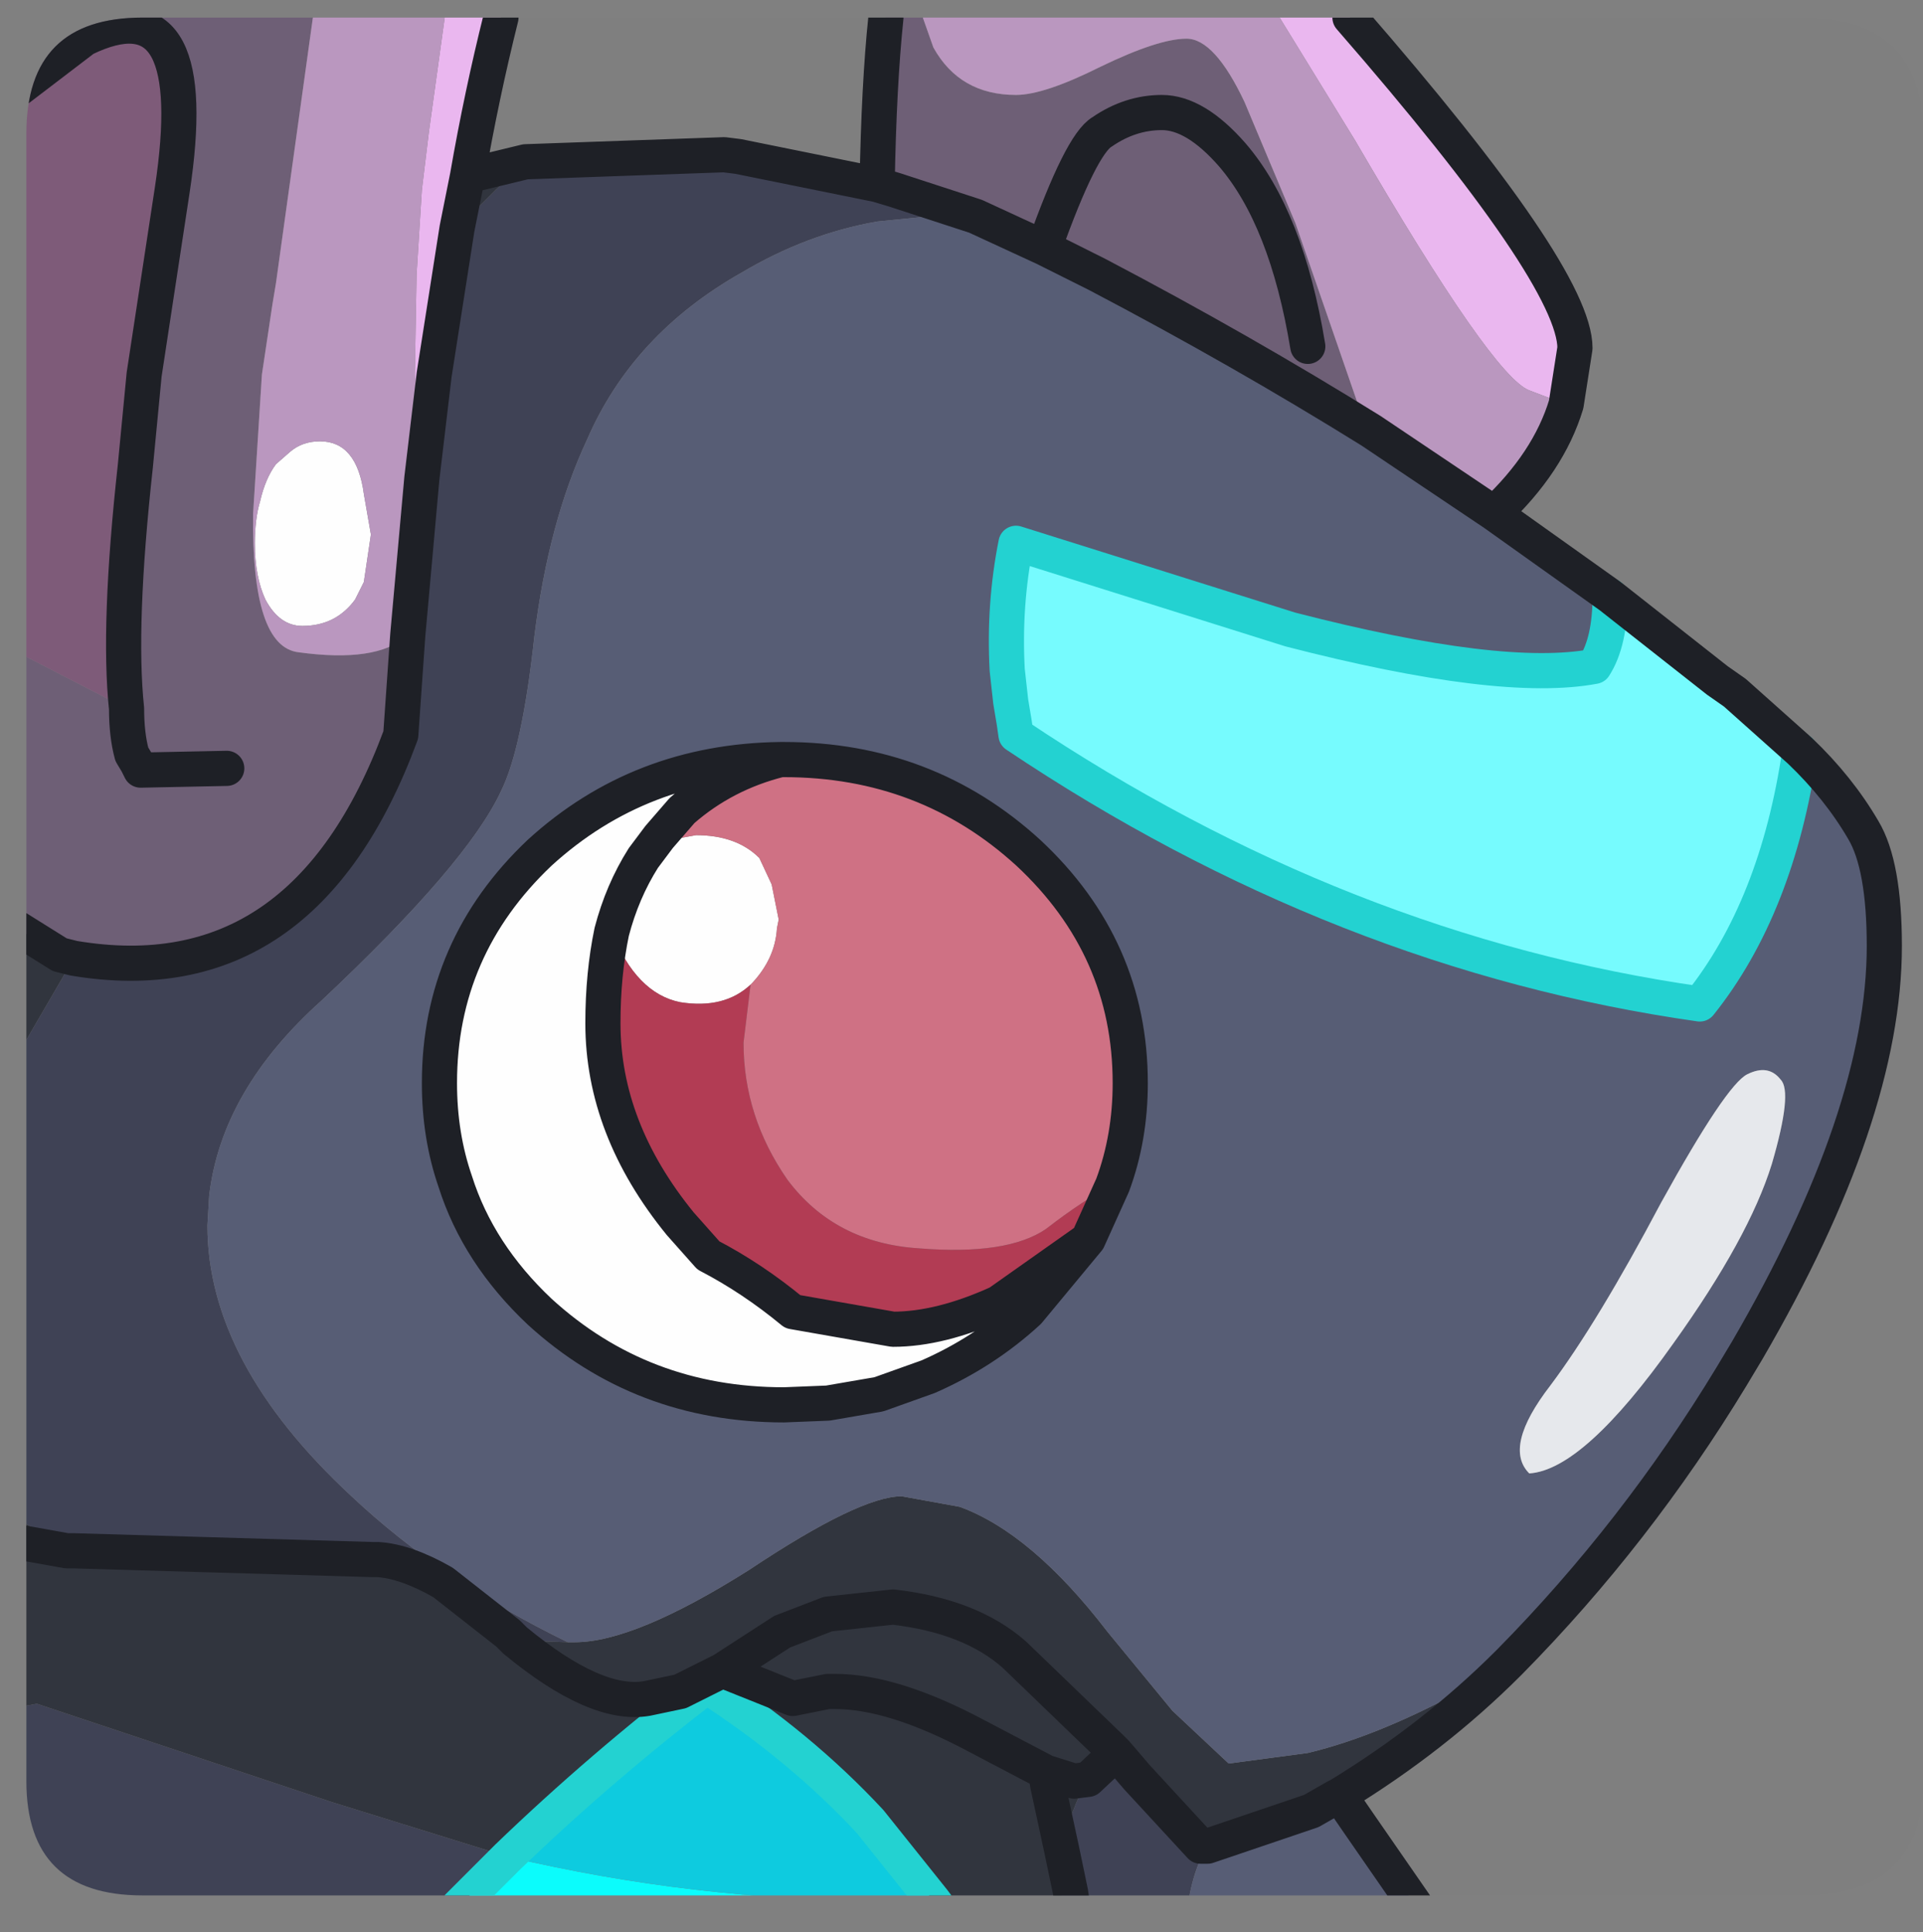 <?xml version="1.0" encoding="UTF-8" standalone="no"?>
<svg xmlns:ffdec="https://www.free-decompiler.com/flash" xmlns:xlink="http://www.w3.org/1999/xlink" ffdec:objectType="frame" height="54.95px" width="54.7px" xmlns="http://www.w3.org/2000/svg">
  <rect width="100%" height="100%" fill="#808080" stroke="none"/>
  <g transform="matrix(1.0, 0.0, 0.0, 1.0, 0.75, 0.5)">
    <clipPath id="clipPath0" transform="matrix(1.0, 0.0, 0.0, 1.0, 0.0, 0.0)">
      <path d="M50.5 0.0 Q53.95 0.0 53.95 3.3 L53.95 50.15 Q53.95 53.4 50.5 53.4 L3.3 53.4 Q0.0 53.4 0.0 50.15 L0.0 3.3 Q0.0 0.0 3.3 0.0 L50.5 0.0" fill="#000000" fill-rule="evenodd" stroke="none"/>
    </clipPath>
    <g clip-path="url(#clipPath0)">
      <use ffdec:characterId="2" height="54.95" transform="matrix(1.0, 0.0, 0.0, 1.0, -0.75, -0.5)" width="54.1" xlink:href="#shape1"/>
    </g>
    <use ffdec:characterId="3" height="53.4" transform="matrix(1.0, 0.0, 0.0, 1.0, 0.0, 0.0)" width="53.95" xlink:href="#shape2"/>
  </g>
  <defs>
    <g id="shape1" transform="matrix(1.0, 0.0, 0.0, 1.0, 0.75, 0.5)">
      <path d="M21.45 21.1 Q19.85 21.5 18.65 22.55 L18.0 23.3 17.55 23.9 17.9 23.6 18.5 23.35 19.05 23.25 Q20.2 23.25 20.85 23.9 L21.2 24.65 21.4 25.65 21.35 25.9 Q21.3 26.75 20.65 27.45 L20.6 27.5 Q19.85 28.2 18.6 28.0 17.35 27.75 16.65 26.0 16.4 27.2 16.4 28.6 16.4 31.6 18.6 34.3 L19.4 35.2 Q20.65 35.85 21.8 36.8 L24.65 37.3 Q26.0 37.3 27.65 36.55 L30.2 34.75 28.5 36.8 Q27.25 37.95 25.65 38.65 L24.25 39.15 22.8 39.4 21.55 39.45 Q17.5 39.45 14.6 36.8 12.85 35.15 12.2 33.1 11.75 31.8 11.75 30.3 11.75 26.45 14.6 23.75 17.45 21.15 21.45 21.1 M8.35 12.05 Q9.4 12.05 9.6 13.55 L9.8 14.7 9.6 16.05 9.35 16.55 Q8.8 17.3 7.85 17.3 7.2 17.3 6.8 16.55 6.5 15.9 6.5 14.95 6.5 14.25 6.65 13.75 6.8 13.1 7.1 12.7 L7.5 12.35 Q7.85 12.05 8.35 12.05 M17.55 23.9 Q16.95 24.85 16.65 26.0 16.95 24.85 17.55 23.9" fill="#ffffff" fill-rule="evenodd" stroke="none"/>
      <path d="M-0.25 29.5 L1.35 26.75 Q7.9 27.85 10.65 20.4 L10.85 17.55 11.25 13.1 11.6 10.15 12.25 6.0 13.35 4.9 14.2 4.1 19.85 3.9 20.25 3.95 24.2 4.75 24.7 4.9 27.0 5.65 26.2 5.6 24.2 5.8 Q22.2 6.15 20.35 7.25 17.25 9.0 15.95 12.0 14.85 14.35 14.45 17.6 14.1 20.8 13.5 22.0 12.55 24.05 8.4 27.95 5.55 30.5 5.2 33.5 L5.15 34.35 Q5.15 38.25 9.25 42.05 11.8 44.45 15.4 46.2 L13.9 46.15 13.7 45.95 11.85 44.5 Q10.8 43.9 10.0 43.85 L9.85 43.85 1.35 43.6 -0.25 42.7 -0.25 29.5 M-0.25 48.05 L0.3 47.95 8.7 50.75 13.7 52.3 12.05 53.95 8.0 53.95 7.35 53.8 5.95 53.95 -0.25 53.95 -0.25 48.05 M25.8 53.55 L29.1 53.45 29.3 53.45 29.7 53.3 29.45 52.1 Q29.7 50.95 30.2 50.1 L31.0 49.35 31.6 50.05 33.4 52.0 33.6 52.0 Q33.15 52.7 33.0 53.95 L29.8 53.95 26.1 53.95 25.8 53.55 M29.7 53.3 L29.8 53.95 29.7 53.3 M37.35 50.55 L37.9 51.35 37.25 51.15 36.55 51.0 37.25 50.6 37.35 50.55" fill="#3f4255" fill-rule="evenodd" stroke="none"/>
      <path d="M-0.25 29.5 L-0.25 25.9 0.95 26.65 1.35 26.75 -0.25 29.5 M-0.25 48.05 L-0.25 43.35 1.15 43.6 1.35 43.6 1.15 43.6 -0.25 43.35 -0.25 42.7 1.35 43.6 9.85 43.85 10.0 43.85 Q10.8 43.9 11.85 44.5 L13.7 45.95 13.9 46.15 Q16.2 48.05 17.65 47.8 L18.6 47.6 19.8 47.0 21.8 47.8 22.8 47.6 23.0 47.6 Q24.65 47.6 27.0 48.85 L29.0 49.9 29.05 50.25 29.45 52.1 29.05 50.25 29.0 49.9 27.0 48.85 Q24.65 47.6 23.0 47.6 L22.8 47.6 21.8 47.8 19.8 47.0 18.6 47.6 17.65 47.8 Q16.2 48.05 13.9 46.15 L15.4 46.2 15.6 46.2 Q17.3 46.2 20.55 44.15 23.7 42.05 24.9 42.05 L26.55 42.35 Q28.6 43.1 30.75 45.9 L32.6 48.15 34.2 49.65 36.45 49.35 Q38.55 48.85 41.15 47.4 L42.2 46.75 42.15 46.8 Q40.05 48.9 37.35 50.55 L37.25 50.6 36.55 51.0 33.6 52.0 33.4 52.0 31.6 50.05 31.0 49.35 30.2 50.1 Q29.7 50.95 29.45 52.1 L29.7 53.3 29.3 53.45 29.1 53.45 25.8 53.55 24.0 51.3 Q22.0 49.15 19.35 47.45 16.35 49.75 13.7 52.3 L8.7 50.75 0.3 47.95 -0.25 48.05 M12.25 6.0 L12.55 4.5 14.2 4.1 13.35 4.9 12.25 6.0 M19.8 47.0 L21.5 45.9 22.8 45.4 24.65 45.2 Q26.85 45.45 28.1 46.55 L30.85 49.2 31.0 49.35 30.85 49.2 28.1 46.55 Q26.85 45.45 24.65 45.2 L22.8 45.4 21.5 45.9 19.8 47.0 M29.0 49.9 L29.8 50.15 30.2 50.1 29.8 50.15 29.0 49.9" fill="#31353e" fill-rule="evenodd" stroke="none"/>
      <path d="M5.95 53.95 L7.35 53.8 8.0 53.95 5.95 53.95 M38.25 11.75 L41.75 14.1 45.05 16.45 Q45.05 17.75 44.6 18.45 41.95 18.95 35.95 17.4 L28.15 14.95 Q27.8 16.7 27.9 18.55 L28.0 19.45 28.1 20.05 28.15 20.4 Q37.4 26.6 47.6 28.05 49.8 25.3 50.45 20.85 51.55 21.9 52.25 23.1 52.85 24.1 52.85 26.4 52.85 31.2 48.95 37.9 L48.5 38.65 Q45.8 43.1 42.2 46.75 L41.15 47.4 Q38.55 48.85 36.45 49.35 L34.2 49.65 32.6 48.15 30.75 45.9 Q28.6 43.1 26.55 42.35 L24.9 42.05 Q23.7 42.05 20.55 44.15 17.3 46.2 15.6 46.2 L15.4 46.2 Q11.8 44.45 9.25 42.05 5.15 38.25 5.15 34.35 L5.2 33.5 Q5.55 30.5 8.4 27.95 12.55 24.05 13.5 22.0 14.1 20.8 14.45 17.6 14.85 14.35 15.95 12.0 17.25 9.0 20.35 7.25 22.2 6.15 24.2 5.8 L26.2 5.6 27.0 5.65 28.95 6.55 30.45 7.3 Q34.55 9.45 38.25 11.75 M37.9 51.35 L39.7 53.95 33.0 53.95 Q33.15 52.7 33.6 52.0 L36.55 51.0 37.25 51.15 37.9 51.35 M48.95 30.05 Q48.35 30.35 46.5 33.7 44.7 37.1 43.35 38.9 42.0 40.65 42.75 41.4 44.3 41.3 46.85 37.7 49.0 34.7 49.65 32.6 50.25 30.55 49.9 30.2 49.55 29.75 48.95 30.05 M30.9 33.2 Q31.4 31.85 31.4 30.3 31.4 26.45 28.5 23.75 25.6 21.1 21.55 21.1 L21.45 21.1 Q17.45 21.15 14.6 23.75 11.75 26.45 11.75 30.3 11.75 31.8 12.2 33.1 12.85 35.15 14.6 36.8 17.5 39.45 21.55 39.45 L22.8 39.4 24.25 39.15 25.65 38.65 Q27.25 37.95 28.5 36.8 L30.2 34.75 30.9 33.2" fill="#575d75" fill-rule="evenodd" stroke="none"/>
      <path d="M50.45 20.85 Q49.8 25.3 47.6 28.05 37.4 26.6 28.15 20.4 L28.1 20.05 28.0 19.45 27.9 18.55 Q27.8 16.7 28.15 14.95 L35.95 17.4 Q41.95 18.95 44.6 18.45 45.05 17.75 45.05 16.45 L48.1 18.85 48.6 19.2 50.45 20.85" fill="#76fcff" fill-rule="evenodd" stroke="none"/>
      <path d="M12.05 53.95 L13.7 52.3 Q19.0 53.55 24.4 53.55 L24.6 53.55 25.8 53.55 26.1 53.95 12.05 53.95" fill="#0bfdfd" fill-rule="evenodd" stroke="none"/>
      <path d="M13.7 52.3 Q16.35 49.75 19.35 47.45 22.0 49.15 24.0 51.3 L25.8 53.55 24.6 53.55 24.4 53.55 Q19.0 53.55 13.7 52.3" fill="#0ecce0" fill-rule="evenodd" stroke="none"/>
      <path d="M-0.25 2.05 L-0.25 0.0 8.15 0.0 7.1 7.55 7.0 8.15 6.7 10.15 6.45 14.1 Q6.4 17.9 7.75 18.05 9.95 18.35 10.8 17.6 L10.85 17.55 10.65 20.4 Q7.9 27.85 1.35 26.75 L0.95 26.65 -0.25 25.9 -0.25 18.05 2.85 19.65 Q2.6 17.3 3.1 12.75 L3.35 10.15 4.15 4.9 4.2 4.55 Q4.95 -1.0 1.65 0.6 L-0.25 2.05 M5.7 21.35 L3.25 21.4 3.15 21.2 3.0 20.95 Q2.85 20.4 2.85 19.65 2.85 20.4 3.0 20.95 L3.15 21.2 3.25 21.4 5.7 21.35 M25.5 0.0 L25.8 0.85 Q26.55 2.2 28.15 2.2 28.95 2.2 30.55 1.4 32.2 0.6 33.0 0.6 33.8 0.6 34.65 2.4 L36.1 5.85 38.0 11.35 38.25 11.75 Q34.55 9.45 30.45 7.3 L28.95 6.55 Q30.0 3.6 30.6 3.25 31.4 2.7 32.3 2.7 33.25 2.7 34.3 3.9 35.85 5.7 36.45 9.35 35.85 5.7 34.3 3.9 33.25 2.7 32.3 2.7 31.4 2.7 30.6 3.25 30.0 3.6 28.95 6.55 L27.0 5.65 24.7 4.9 24.2 4.75 Q24.25 1.9 24.45 0.0 L25.5 0.0" fill="#6e5f76" fill-rule="evenodd" stroke="none"/>
      <path d="M43.8 11.0 L42.75 10.6 Q41.7 10.2 37.8 3.5 L35.65 0.0 37.65 0.0 Q44.05 7.35 44.05 9.4 L43.8 11.0 M11.9 0.0 L13.5 0.0 Q12.95 2.2 12.55 4.5 L12.25 6.0 11.6 10.15 11.25 13.1 11.05 10.15 11.1 7.3 11.25 4.9 11.45 3.25 11.9 0.0" fill="#ebb8f0" fill-rule="evenodd" stroke="none"/>
      <path d="M35.65 0.0 L37.8 3.5 Q41.7 10.2 42.75 10.6 L43.8 11.0 Q43.3 12.65 41.75 14.1 L38.25 11.75 38.0 11.35 36.1 5.85 34.65 2.4 Q33.8 0.6 33.0 0.6 32.2 0.6 30.55 1.4 28.95 2.2 28.15 2.2 26.55 2.2 25.8 0.85 L25.5 0.0 35.65 0.0 M11.9 0.0 L11.45 3.25 11.25 4.9 11.1 7.3 11.05 10.15 11.25 13.1 10.85 17.55 10.8 17.6 Q9.95 18.35 7.75 18.05 6.4 17.9 6.45 14.1 L6.7 10.15 7.0 8.15 7.1 7.55 8.15 0.0 11.9 0.0 M8.35 12.05 Q7.85 12.05 7.5 12.35 L7.1 12.7 Q6.8 13.1 6.65 13.75 6.5 14.25 6.5 14.95 6.5 15.9 6.8 16.55 7.2 17.3 7.85 17.3 8.8 17.3 9.35 16.55 L9.6 16.05 9.8 14.7 9.6 13.55 Q9.4 12.05 8.35 12.05" fill="#bb98c0" fill-rule="evenodd" stroke="none"/>
      <path d="M48.95 30.05 Q49.55 29.75 49.9 30.2 50.25 30.55 49.65 32.6 49.0 34.7 46.85 37.7 44.3 41.3 42.75 41.4 42.0 40.65 43.35 38.9 44.7 37.1 46.5 33.7 48.35 30.35 48.95 30.05" fill="#e7e9ed" fill-rule="evenodd" stroke="none"/>
      <path d="M21.45 21.1 L21.55 21.1 Q25.6 21.1 28.5 23.75 31.4 26.45 31.4 30.3 31.4 31.85 30.9 33.2 30.1 33.6 29.0 34.45 27.9 35.2 25.4 35.0 23.0 34.85 21.65 33.05 20.4 31.25 20.4 29.15 L20.6 27.5 20.65 27.45 Q21.3 26.75 21.35 25.9 L21.4 25.65 21.2 24.65 20.85 23.9 Q20.2 23.25 19.05 23.25 L18.5 23.35 17.9 23.6 17.55 23.9 18.0 23.3 18.65 22.55 Q19.85 21.5 21.45 21.1" fill="#d07185" fill-rule="evenodd" stroke="none"/>
      <path d="M-0.25 2.05 L1.65 0.6 Q4.95 -1.0 4.2 4.55 L4.15 4.9 3.35 10.15 3.1 12.75 Q2.6 17.3 2.85 19.65 L-0.25 18.05 -0.25 2.05" fill="#7e5b79" fill-rule="evenodd" stroke="none"/>
      <path d="M20.6 27.5 L20.4 29.15 Q20.4 31.25 21.65 33.05 23.0 34.85 25.4 35.0 27.9 35.2 29.0 34.45 30.1 33.6 30.9 33.2 L30.2 34.75 27.65 36.55 Q26.0 37.3 24.65 37.3 L21.8 36.8 Q20.65 35.85 19.4 35.2 L18.6 34.3 Q16.4 31.6 16.4 28.6 16.4 27.2 16.65 26.0 17.35 27.75 18.6 28.0 19.85 28.2 20.6 27.5" fill="#b33c54" fill-rule="evenodd" stroke="none"/>
      <path d="M13.7 52.3 Q16.35 49.75 19.35 47.45 22.0 49.15 24.0 51.3 L25.8 53.55 26.1 53.95 M12.05 53.95 L13.7 52.3 M50.45 20.85 Q49.8 25.3 47.6 28.05 37.4 26.6 28.15 20.4 L28.1 20.05 28.0 19.45 27.9 18.55 Q27.8 16.7 28.15 14.95 L35.95 17.4 Q41.95 18.95 44.6 18.45 45.05 17.75 45.05 16.45" fill="none" stroke="#23d3d2" stroke-linecap="round" stroke-linejoin="round" stroke-width="1.0"/>
      <path d="M-0.25 2.05 L1.65 0.6 Q4.95 -1.0 4.2 4.55 L4.15 4.9 3.35 10.15 3.1 12.75 Q2.6 17.3 2.85 19.65 2.85 20.4 3.0 20.95 L3.15 21.2 3.25 21.4 5.7 21.35 M1.35 26.75 L0.95 26.65 -0.25 25.9 M29.7 53.3 L29.45 52.1 29.05 50.25 29.0 49.9 27.0 48.85 Q24.65 47.6 23.0 47.6 L22.8 47.6 21.8 47.8 19.8 47.0 18.6 47.6 17.65 47.8 Q16.2 48.05 13.9 46.15 L13.7 45.95 11.85 44.5 Q10.8 43.9 10.0 43.85 L9.85 43.85 1.35 43.6 1.15 43.6 -0.25 43.35 M29.8 53.95 L29.7 53.3 M38.25 11.75 L41.75 14.1 Q43.3 12.65 43.8 11.0 L44.05 9.4 Q44.05 7.35 37.65 0.0 M45.05 16.45 L41.75 14.1 M45.05 16.45 L48.1 18.85 48.6 19.2 50.45 20.85 Q51.55 21.9 52.25 23.1 52.85 24.1 52.85 26.4 52.85 31.2 48.95 37.9 L48.5 38.65 Q45.8 43.1 42.2 46.75 L42.15 46.8 Q40.05 48.9 37.35 50.55 L37.9 51.35 39.7 53.95 M28.95 6.55 Q30.0 3.6 30.6 3.25 31.4 2.7 32.3 2.7 33.25 2.7 34.3 3.9 35.85 5.7 36.45 9.35 M28.95 6.55 L30.45 7.3 Q34.55 9.45 38.25 11.75 M24.2 4.75 Q24.25 1.9 24.45 0.0 M14.2 4.1 L19.85 3.9 20.25 3.95 24.2 4.75 24.7 4.9 27.0 5.65 28.95 6.55 M30.9 33.2 Q31.4 31.85 31.4 30.3 31.4 26.45 28.5 23.75 25.6 21.1 21.55 21.1 L21.45 21.1 Q19.85 21.5 18.65 22.55 L18.0 23.3 17.55 23.9 Q16.95 24.85 16.65 26.0 16.4 27.2 16.4 28.6 16.4 31.6 18.6 34.3 L19.4 35.2 Q20.65 35.85 21.8 36.8 L24.65 37.3 Q26.0 37.3 27.65 36.55 L30.2 34.75 28.5 36.8 Q27.25 37.95 25.65 38.65 L24.25 39.15 22.8 39.4 21.55 39.45 Q17.5 39.45 14.6 36.8 12.85 35.15 12.2 33.1 11.75 31.8 11.75 30.3 11.75 26.45 14.6 23.75 17.45 21.15 21.45 21.1 M30.9 33.2 L30.2 34.75 M11.25 13.1 L11.6 10.15 12.25 6.0 12.55 4.5 Q12.95 2.2 13.5 0.0 M14.2 4.1 L12.55 4.5 M10.85 17.55 L11.25 13.1 M1.35 26.75 Q7.9 27.85 10.65 20.4 L10.85 17.55 M31.0 49.35 L30.85 49.2 28.1 46.55 Q26.85 45.45 24.65 45.2 L22.8 45.4 21.5 45.9 19.8 47.0 M37.35 50.55 L37.25 50.6 36.55 51.0 33.6 52.0 33.4 52.0 31.6 50.05 31.0 49.35 30.2 50.1 29.8 50.15 29.0 49.9" fill="none" stroke="#1e2026" stroke-linecap="round" stroke-linejoin="round" stroke-width="1.0"/>
    </g>
    <g id="shape2" transform="matrix(1.0, 0.0, 0.0, 1.0, 0.0, 0.0)">
      <path d="M50.5 0.0 Q53.95 0.0 53.95 3.3 L53.95 50.15 Q53.95 53.4 50.5 53.4 L3.3 53.4 Q0.0 53.4 0.0 50.15 L0.0 3.3 Q0.0 0.0 3.3 0.0 L50.5 0.0" fill="#000000" fill-opacity="0.004" fill-rule="evenodd" stroke="none"/>
    </g>
  </defs>
</svg>
